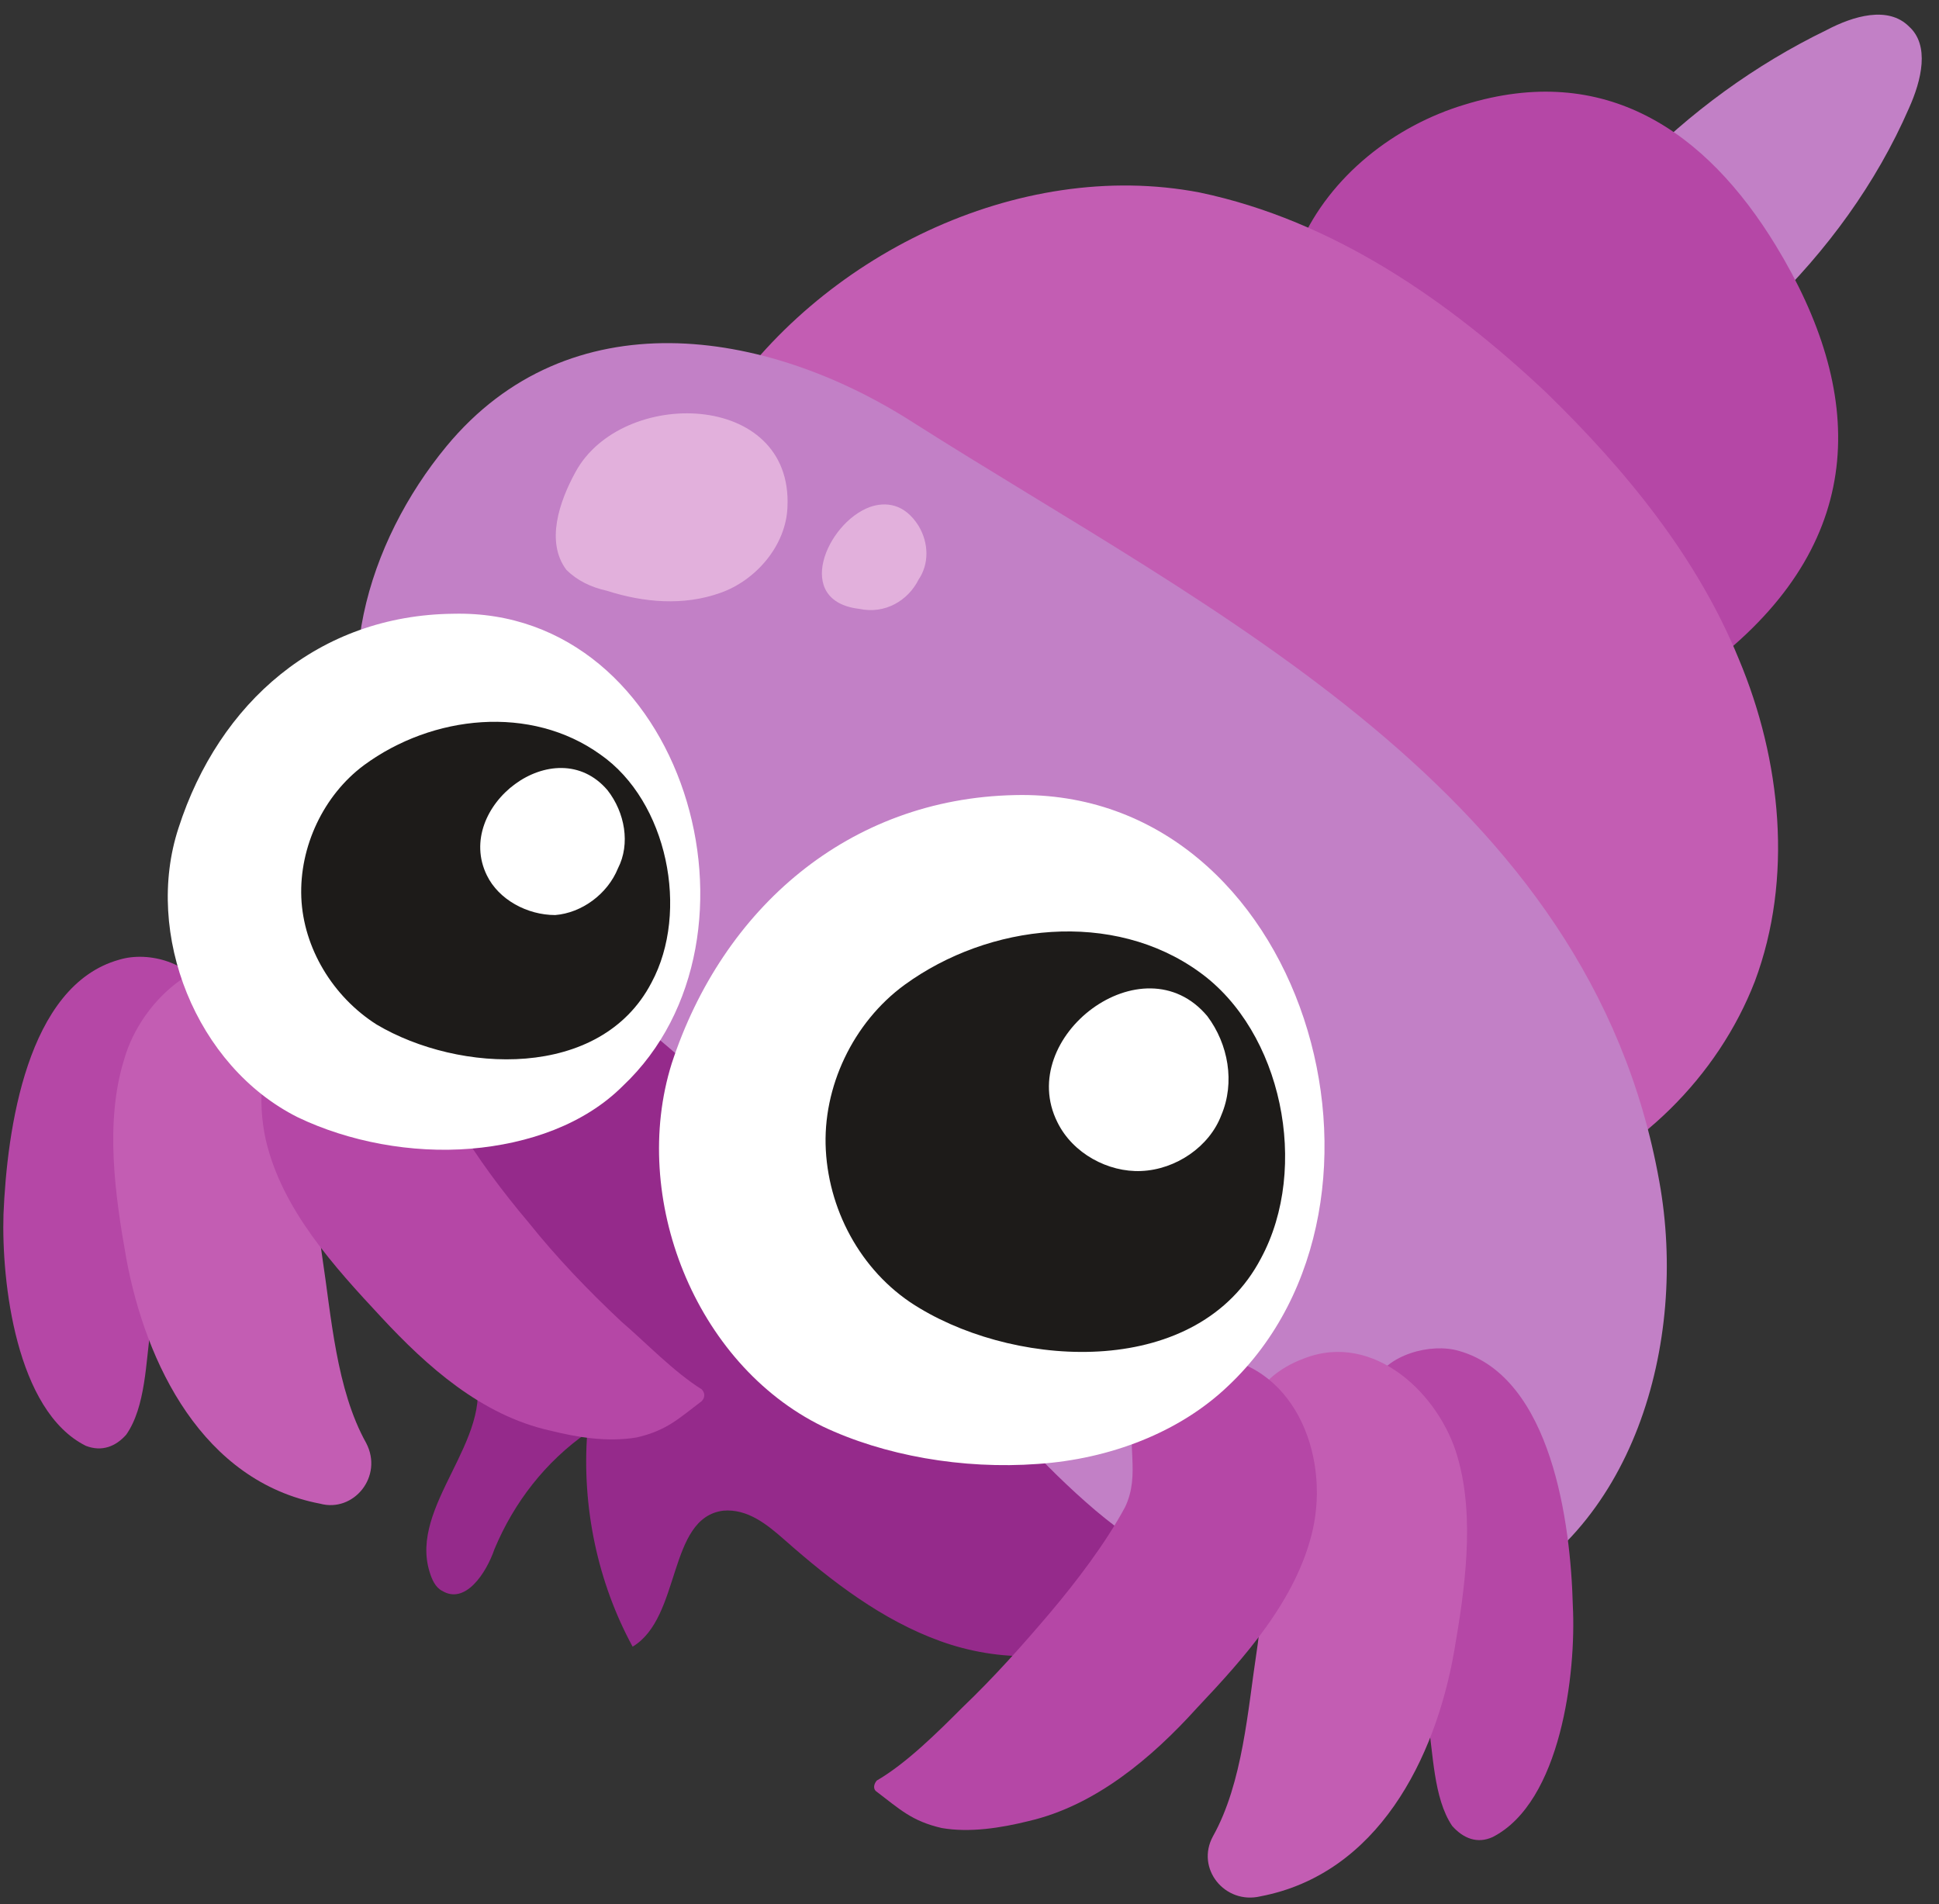 <?xml version="1.0" encoding="utf-8"?>
<!-- Generator: Adobe Illustrator 16.0.0, SVG Export Plug-In . SVG Version: 6.00 Build 0)  -->
<!DOCTYPE svg PUBLIC "-//W3C//DTD SVG 1.1//EN" "http://www.w3.org/Graphics/SVG/1.1/DTD/svg11.dtd">
<svg version="1.1" id="Layer_1" xmlns="http://www.w3.org/2000/svg" xmlns:xlink="http://www.w3.org/1999/xlink" x="0px" y="0px"
	 width="278px" height="273px" viewBox="0 0 278 273" enable-background="new 0 0 278 273" xml:space="preserve">
<rect x="0" y="0" width="278" height="273" fill="#333333" stroke="none"/>
<g>
	<path fill="#952A8B" d="M61.8,187.2c2.4,2.9,5.3,5.7,6.3,9.5c2.8,9.7-9.5,19.2-6.5,28.7c0.3,1,0.8,2.2,1.8,2.7c3.3,2,6.3-2.5,7.5-6
		c2.8-6.7,7.3-12.5,13.3-16.7c-0.8,10.7,1.5,21.5,6.5,30.7c7-4.2,5-18.5,13-19.5c3.5-0.3,6.3,2,8.8,4.2c6.8,6,14,11.5,22.3,14.5
		c8.3,3,18.3,3.2,25.8-1.5c6.3-3.7,10.3-10,13.8-16.2c5.5-9.2,10.5-19.2,10-30c-1-18.2-18.1-31.2-34.6-39.2
		c-24.1-11.7-51.2-14.7-77.3-7.2C51.7,147.2,48.2,170.4,61.8,187.2z"/>
	<path fill="#B547A6" d="M18.1,205.7c2.8-4,2.8-10.5,3.5-15.2c0.5-4.7,1.5-9.5,2.3-14.2c1-5.2,2.3-10,4-15c2.5-7,4.5-11.5,1.5-19
		c-2-4.2-8-6-12.3-4.7c-13.3,3.7-16.1,24.5-16.6,36.5c-0.3,9.7,1.8,28.2,11.8,33.2C14.6,208.2,16.6,207.4,18.1,205.7L18.1,205.7z"/>
	<path fill="#C35DB3" d="M52.5,206.9c-4.3-7.7-5-18.2-6.3-26.7c-0.8-5.2-1-10.2-1-15.5c0.3-3,0-4.2,0.3-6c0-1,0.3-2,0.8-3
		c-0.5,1-0.5,1,0.3-0.3c3.5-7.2,0.3-14.2-7-17c-9.8-3.7-19.3,4.7-21.8,13.5c-2.8,9-1.3,19.5,0.3,28.5c2.8,15.2,11,32,27.8,35.2
		C50.7,216.9,55,211.7,52.5,206.9L52.5,206.9z"/>
	<path fill="#B547A6" d="M100.6,199.2c-4-2.5-8-6.7-11.5-9.7c-4.8-4.5-9.3-9.2-13.3-14.2c-3.8-4.5-7.3-9.2-10.3-14.2
		c-3-5.2-0.5-9.7-2-15c-1.5-4.2-5.5-8-10.3-7.7c-12.5,0.8-17.6,13.7-15.1,25c2.3,10,9.8,18.2,16.6,25.5c6.5,7,14.3,14,24.1,16.2
		c4,1,8.3,1.7,12.5,1c4.3-1,6-2.7,9.3-5.2C101.1,200.4,101.1,199.7,100.6,199.2L100.6,199.2z"/>
	<path fill="#C280C6" d="M234.3,24.3c8-8.2,17.3-15,27.6-20c3.8-2,8.8-3.5,11.8-0.5c3,2.7,1.8,7.7,0,11.7
		C269,26.3,261.9,36,253.4,44.2C234.3,24.3,234.3,24.3,234.3,24.3z"/>
	<path fill="#B547A6" d="M215,96.7c-2.9-0.3,0.5,6,3,7c2.8,1,5.8,0.2,8.5-0.5c7.3-1.7,14.3-4.2,20.1-9c21.3-17.2,20.8-38,8-59
		C244.6,18.8,230.1,8.8,210,15c-10,3-19.3,10.2-23.6,20c-5,10.5-10.3,20.2-6.3,31.2C184.2,77.2,203.5,95.7,215,96.7z"/>
	<path fill="#C35DB3" d="M221,170.9c13.8-5.2,25.3-16.5,30.6-30.2c5.5-14.7,3.8-31.7-2.3-46.2c-6-14.7-16.3-27.2-27.6-38.2
		c-14-13.2-30.6-24.7-49.7-28.7c-26.1-5-54.7,9.2-69,31.2c-3.3,5-6,11.2-3.8,17c4.8,12.5,12.5,21,23.3,29
		c23.8,17.7,45.4,38.2,64.5,61.2C221,170.9,221,170.9,221,170.9z"/>
	<path fill="#C280C6" d="M55.5,114.2c4.9,9,13.8,15.2,22.1,21.5c14.5,10.7,28.3,22.5,40.1,35.7c13.3,15,24.1,32.2,39.4,45.2
		c15.1,12.7,36.9,20.7,55.2,13c21.8-9.5,29.8-37,25.6-60.2c-10-56-64-81.5-107.1-108.9C109.7,47,81.6,42.7,64,64
		C52.7,77.7,46.5,97.7,55.5,114.2z"/>
	<path fill="#FFFFFF" d="M67.5,164.7c8.3-0.7,16.3-3.5,21.8-9C111.9,134.4,98.1,87.2,65,88c-19.3,0.2-33.6,12.7-39.4,30.7
		c-5,15.2,2.5,34.2,17.1,41.5C50,163.7,59,165.4,67.5,164.7z"/>
	<path fill="#1D1B19" d="M52.2,109.7c-5.8,4.3-9.3,11.7-9,19c0.3,7.2,4.5,14.2,10.8,18.2c11.8,7,32.1,8,39.4-6
		c5.5-10.2,2.3-26-7.3-32.7C76.1,101,62,102.5,52.2,109.7z"/>
	<path fill="#FFFFFF" d="M69.8,125.5c1.7,3.5,5.8,5.7,9.8,5.7c3.8-0.3,7.5-3,9-6.7c1.8-3.5,1-8-1.5-11.2
		C79.6,104.5,65,115.7,69.8,125.5z"/>
	<path fill="#B547A6" d="M214,263.4c9.8-5,12-23.5,11.5-33.2c-0.3-11.7-3-32.7-16.3-36.5c-4-1.2-10.5,0.5-12.3,4.7
		c-3.3,7.5-1,12,1.5,19c1.8,5,3,9.7,4,15c0.8,4.7,1.5,9.5,2.3,14.2c0.8,4.7,0.8,11.2,3.5,15.2C209.8,263.6,211.8,264.4,214,263.4
		L214,263.4z"/>
	<path fill="#C35DB3" d="M180.7,271.9c16.8-3.2,25.1-19.7,27.8-35.2c1.5-8.7,3-19,0.5-27.7c-2.5-9-12-18.2-22.1-14.2
		c-7.3,2.7-10.8,9.7-7,17c0.8,1.3,0.8,1.3,0.3,0.3c0.5,1,0.8,2,0.8,3c0.3,1.7,0,3,0,6c0,5.2,0,10.2-0.8,15.5c-1.3,8.5-2,19-6.3,26.7
		C171.4,267.9,175.6,273.1,180.7,271.9L180.7,271.9z"/>
	<path fill="#B547A6" d="M125.7,256.9c3.3,2.5,5,4.2,9.3,5.2c4,0.7,8.5,0,12.5-1c9.5-2.2,17.6-9,24.1-16.2
		c6.8-7.2,14.3-15.5,16.6-25.5c2.5-11-2.8-24.2-15.1-25c-4.8-0.3-9,3.5-10.3,7.7c-1.5,4.7,0.8,9.2-1.5,14c-2.8,5.2-7,10.7-10.8,15.2
		c-4,4.7-8,9.2-12.5,13.5c-3.5,3.5-8,8-12.3,10.5C125.2,255.9,125.2,256.6,125.7,256.9L125.7,256.9z"/>
	<path fill="#FFFFFF" d="M148.8,209.9c10.3-0.7,20.3-4.5,27.3-11.2c28.1-26.5,11-85.7-30.6-84.7c-23.8,0.5-41.9,16.2-49.2,38.5
		c-6,19.2,3.3,43,21.6,52C126.7,208.7,138,210.7,148.8,209.9z"/>
	<path fill="#1D1B19" d="M129.7,141.2c-7.4,5.4-11.8,14.7-11.3,23.7c0.5,9.2,5.5,18,13.5,22.7c14.5,8.7,39.9,10,48.9-7.2
		c7-13,3-32.5-8.8-41C159.6,130.4,141.8,132.4,129.7,141.2z"/>
	<path fill="#FFFFFF" d="M151.6,160.9c2.2,4.5,7.3,7.2,12,7c5-0.2,9.8-3.5,11.5-8c2-4.7,1-10.2-2-14.2
		C163.9,134.7,145.5,148.7,151.6,160.9z"/>
	<path fill="#E2B0DC" d="M112.9,72.7c0.8-16.7-23.8-17.2-30.4-5c-2.3,4.2-4.3,10-1.3,14c1.5,1.5,3.5,2.5,5.8,3
		c5.3,1.7,11,2.2,16.3,0.3C108.4,83.2,112.7,78.2,112.9,72.7z"/>
	<path fill="#E2B0DC" d="M124.7,72.7c2.3-0.8,5-0.5,7,2.7c1.5,2.5,1.5,5.5,0,7.7c-1.5,3-4.8,5-8.5,4.2
		C113.7,86.2,118.5,75,124.7,72.7z"/>
</g>
</svg>
